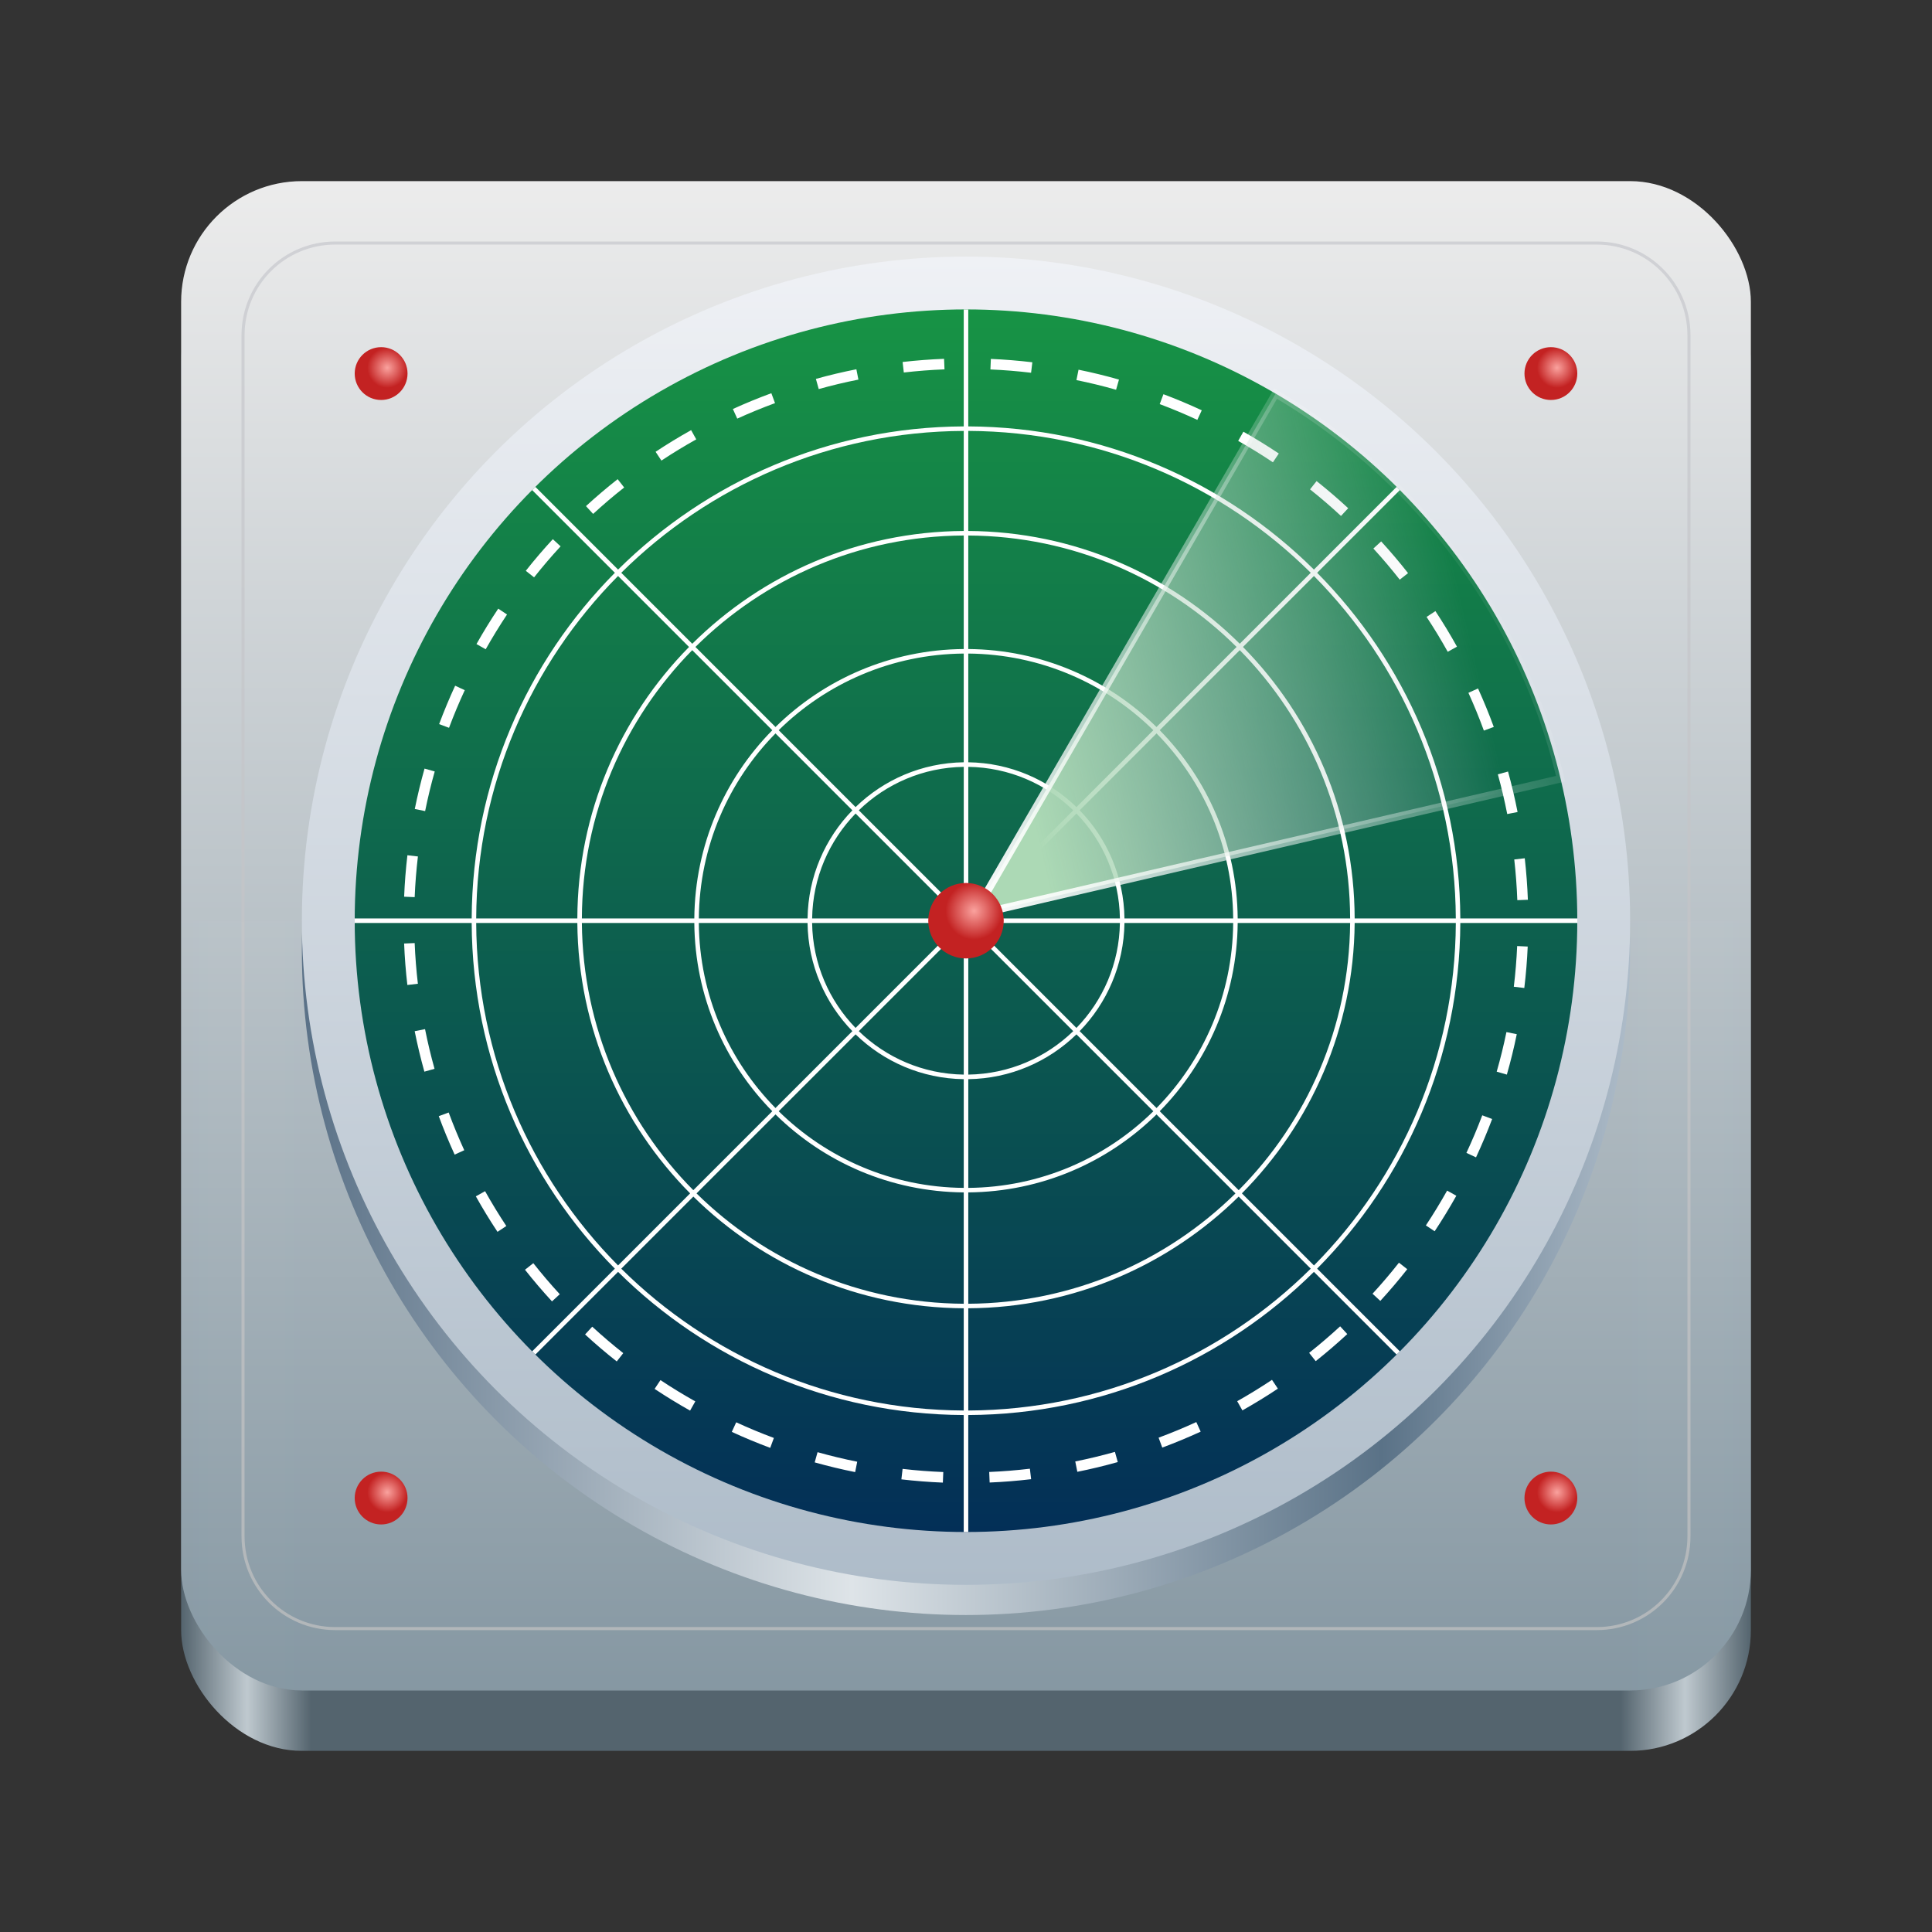<?xml version="1.0" encoding="UTF-8" standalone="no"?>
<svg
   viewBox="0 0 128 128"
   style="display:inline;enable-background:new"
   version="1.0"
   id="svg11300"
   height="128"
   width="128"
   xml:space="preserve"
   xmlns:xlink="http://www.w3.org/1999/xlink"
   xmlns="http://www.w3.org/2000/svg"
   xmlns:svg="http://www.w3.org/2000/svg"
   xmlns:rdf="http://www.w3.org/1999/02/22-rdf-syntax-ns#"
   xmlns:cc="http://creativecommons.org/ns#"
   xmlns:dc="http://purl.org/dc/elements/1.1/"><rect x="0" y="0" width="128" height="128" fill="#333333" stroke="none"/><title
     id="title4162">Adwaita Icon Template</title><defs
     id="defs3"><linearGradient
       id="linearGradient46"><stop
         style="stop-color:#b1b6b9;stop-opacity:0.996;"
         offset="0"
         id="stop46" /><stop
         style="stop-color:#d1d2d6;stop-opacity:1;"
         offset="1"
         id="stop47" /></linearGradient><linearGradient
       id="linearGradient40"><stop
         style="stop-color:#faa29e;stop-opacity:1;"
         offset="0"
         id="stop41" /><stop
         style="stop-color:#c32222;stop-opacity:1;"
         offset="0.5"
         id="stop42" /><stop
         style="stop-color:#c32222;stop-opacity:1;"
         offset="1"
         id="stop40" /></linearGradient><linearGradient
       id="linearGradient26"><stop
         style="stop-color:#aebcc9;stop-opacity:1;"
         offset="0"
         id="stop25" /><stop
         style="stop-color:#eff1f5;stop-opacity:1;"
         offset="1"
         id="stop26" /></linearGradient><linearGradient
       id="linearGradient14"><stop
         style="stop-color:#032f57;stop-opacity:1;"
         offset="0"
         id="stop13" /><stop
         style="stop-color:#179345;stop-opacity:1;"
         offset="1"
         id="stop14" /></linearGradient><linearGradient
       id="linearGradient1"><stop
         style="stop-color:#8698a3;stop-opacity:0.996;"
         offset="0"
         id="stop1" /><stop
         style="stop-color:#ececec;stop-opacity:1;"
         offset="1"
         id="stop8" /></linearGradient><linearGradient
       id="linearGradient7"><stop
         style="stop-color:#54646e;stop-opacity:0.996;"
         offset="0"
         id="stop2" /><stop
         id="stop3"
         offset="0.042"
         style="stop-color:#bfc9cf;stop-opacity:1;" /><stop
         style="stop-color:#54646e;stop-opacity:1;"
         offset="0.083"
         id="stop4" /><stop
         id="stop5"
         offset="0.917"
         style="stop-color:#54646e;stop-opacity:1;" /><stop
         style="stop-color:#bfc9cf;stop-opacity:1;"
         offset="0.958"
         id="stop6" /><stop
         style="stop-color:#54646e;stop-opacity:1;"
         offset="1"
         id="stop7" /></linearGradient><linearGradient
       xlink:href="#linearGradient7"
       id="linearGradient2"
       x1="12"
       y1="66"
       x2="116"
       y2="66"
       gradientUnits="userSpaceOnUse" /><linearGradient
       xlink:href="#linearGradient1"
       id="linearGradient8"
       x1="66"
       y1="112"
       x2="66"
       y2="12"
       gradientUnits="userSpaceOnUse" /><linearGradient
       xlink:href="#linearGradient14"
       id="linearGradient13"
       x1="-48.839"
       y1="183.077"
       x2="-48.839"
       y2="101.998"
       gradientUnits="userSpaceOnUse"
       gradientTransform="matrix(0.999,0,0,0.999,112.791,-81.398)" /><linearGradient
       xlink:href="#linearGradient26"
       id="linearGradient25"
       x1="64"
       y1="106.117"
       x2="64"
       y2="17.883"
       gradientUnits="userSpaceOnUse"
       gradientTransform="matrix(0.997,0,0,0.997,0.169,-0.836)" /><linearGradient
       xlink:href="#linearGradient31"
       id="linearGradient32"
       x1="-60.864"
       y1="54.491"
       x2="-30.709"
       y2="47.427"
       gradientUnits="userSpaceOnUse"
       gradientTransform="translate(129.216,-0.504)" /><linearGradient
       id="linearGradient31"><stop
         style="stop-color:#acd9b5;stop-opacity:1;"
         offset="0"
         id="stop31" /><stop
         style="stop-color:#d1d7de;stop-opacity:0;"
         offset="1"
         id="stop32" /></linearGradient><linearGradient
       xlink:href="#linearGradient34"
       id="linearGradient35"
       x1="-43.033"
       y1="75.66"
       x2="-7.451"
       y2="52.853"
       gradientUnits="userSpaceOnUse"
       gradientTransform="translate(107.537,-15.029)" /><linearGradient
       id="linearGradient34"><stop
         style="stop-color:#ffffff;stop-opacity:1;"
         offset="0"
         id="stop34" /><stop
         style="stop-color:#ffffff;stop-opacity:0;"
         offset="1"
         id="stop35" /></linearGradient><linearGradient
       id="a-9"
       gradientUnits="userSpaceOnUse"
       x1="0"
       y1="269.463"
       x2="118.926"
       y2="269.463"
       gradientTransform="matrix(1,0,0,0.983,5e-6,-168.033)"><stop
         offset="0"
         stop-color="#e5a50a"
         id="stop1-5"
         style="stop-color:#5a7187;stop-opacity:1;" /><stop
         offset="0.414"
         stop-color="#fbdf9b"
         id="stop2-1"
         style="stop-color:#dee4e8;stop-opacity:1;" /><stop
         offset="0.813"
         stop-color="#e5a50a"
         id="stop3-6"
         style="stop-color:#5a7287;stop-opacity:1;" /><stop
         offset="1"
         stop-color="#f8ca5b"
         id="stop4-6"
         style="stop-color:#aebcc9;stop-opacity:1;" /></linearGradient><linearGradient
       xlink:href="#a-9"
       id="linearGradient39"
       x1="20"
       y1="64"
       x2="108"
       y2="64"
       gradientUnits="userSpaceOnUse"
       gradientTransform="translate(0,-1)" /><radialGradient
       xlink:href="#linearGradient40"
       id="radialGradient41"
       cx="-65.32"
       cy="61.805"
       fx="-65.32"
       fy="61.805"
       r="2.5"
       gradientUnits="userSpaceOnUse"
       gradientTransform="matrix(1.512,0.012,-0.013,1.525,35.034,-153.817)" /><radialGradient
       xlink:href="#linearGradient40"
       id="radialGradient42"
       gradientUnits="userSpaceOnUse"
       gradientTransform="matrix(1.059,0.009,-0.009,1.067,44.074,-89.722)"
       cx="-65.32"
       cy="61.805"
       fx="-65.32"
       fy="61.805"
       r="2.5" /><radialGradient
       xlink:href="#linearGradient40"
       id="radialGradient43"
       gradientUnits="userSpaceOnUse"
       gradientTransform="matrix(1.059,0.009,-0.009,1.067,-33.426,-89.722)"
       cx="-65.32"
       cy="61.805"
       fx="-65.32"
       fy="61.805"
       r="2.5" /><radialGradient
       xlink:href="#linearGradient40"
       id="radialGradient44"
       gradientUnits="userSpaceOnUse"
       gradientTransform="matrix(1.059,0.009,-0.009,1.067,-33.426,-164.222)"
       cx="-65.32"
       cy="61.805"
       fx="-65.32"
       fy="61.805"
       r="2.5" /><radialGradient
       xlink:href="#linearGradient40"
       id="radialGradient45"
       gradientUnits="userSpaceOnUse"
       gradientTransform="matrix(1.059,0.009,-0.009,1.067,44.074,-164.222)"
       cx="-65.32"
       cy="61.805"
       fx="-65.32"
       fy="61.805"
       r="2.5" /><linearGradient
       xlink:href="#linearGradient46"
       id="linearGradient47"
       x1="64"
       y1="109"
       x2="64"
       y2="15"
       gradientUnits="userSpaceOnUse"
       gradientTransform="matrix(1.021,0,0,1.022,-1.362,-1.378)" /></defs><rect
     style="display:inline;fill:url(#linearGradient2);fill-opacity:1;stroke:none;stroke-width:0.25;stroke-linecap:butt;stroke-linejoin:miter;stroke-miterlimit:4;stroke-dasharray:none;stroke-dashoffset:0;stroke-opacity:1;marker:none;marker-start:none;marker-mid:none;marker-end:none;paint-order:normal;enable-background:new"
     id="rect1"
     width="104"
     height="100"
     x="12"
     y="16"
     rx="8"
     ry="8" /><rect
     style="display:inline;fill:url(#linearGradient8);fill-opacity:1;stroke:none;stroke-width:0.25;stroke-linecap:butt;stroke-linejoin:miter;stroke-miterlimit:4;stroke-dasharray:none;stroke-dashoffset:0;stroke-opacity:1;marker:none;marker-start:none;marker-mid:none;marker-end:none;paint-order:normal;enable-background:new"
     id="rect1711"
     width="104"
     height="100"
     x="12"
     y="12"
     rx="8"
     ry="8" /><circle
     style="fill:url(#linearGradient39);fill-opacity:1;stroke-width:1.046"
     id="circle35"
     cx="64"
     cy="63"
     r="44" /><circle
     style="fill:url(#linearGradient25);stroke-width:1.046"
     id="path12"
     cx="64"
     cy="61"
     r="44" /><circle
     style="fill:url(#linearGradient13);stroke-width:0.963"
     id="circle12"
     cx="64"
     cy="61"
     r="40.5" /><path
     id="path24"
     style="baseline-shift:baseline;display:inline;overflow:visible;vector-effect:none;fill:#ffffff;stroke-width:1.006;enable-background:accumulate;stop-color:#000000"
     d="m 63.85,20.5 v 7.75 c -8.93,0.04 -17.015,3.654 -22.9,9.486 l -5.48,-5.48 -0.213,0.213 5.48,5.48 C 34.904,43.834 31.29,51.92 31.25,60.85 H 23.5 v 0.301 h 7.75 c 0.04,8.93 3.654,17.015 9.486,22.9 l -5.48,5.48 0.213,0.213 5.48,-5.48 c 5.885,5.832 13.971,9.446 22.9,9.486 v 7.75 h 0.301 v -7.75 c 8.93,-0.04 17.015,-3.654 22.9,-9.486 l 5.48,5.48 0.213,-0.213 -5.48,-5.48 C 93.096,78.166 96.71,70.08 96.75,61.15 h 7.75 V 60.85 H 96.75 C 96.71,51.92 93.096,43.834 87.264,37.949 L 92.744,32.469 92.531,32.256 87.051,37.736 C 81.166,31.904 73.08,28.29 64.15,28.25 V 20.5 Z m 0,8.049 v 6.629 c -7.015,0.04 -13.365,2.886 -17.986,7.473 l -4.703,-4.703 c 5.831,-5.777 13.841,-9.358 22.689,-9.398 z m 0.301,0 c 8.848,0.04 16.859,3.621 22.689,9.398 l -4.703,4.703 C 77.515,38.064 71.165,35.218 64.15,35.178 Z m -0.301,6.93 V 43 c -4.857,0.04 -9.255,2.003 -12.471,5.166 l -5.305,-5.305 c 4.567,-4.532 10.842,-7.343 17.775,-7.383 z m 0.301,0 c 6.934,0.04 13.209,2.851 17.775,7.383 l -5.305,5.305 C 73.405,45.003 69.007,43.04 64.15,43 Z m -23.203,2.682 4.703,4.703 C 41.09,47.495 38.271,53.843 38.25,60.85 h -6.701 c 0.04,-8.848 3.621,-16.859 9.398,-22.689 z m 46.105,0 c 5.777,5.831 9.358,13.841 9.398,22.689 H 89.75 C 89.729,53.843 86.91,47.495 82.35,42.863 Z m -41.191,4.914 5.305,5.305 C 48.003,51.595 46.04,55.993 46,60.85 h -7.449 c 0.021,-6.926 2.805,-13.199 7.311,-17.775 z m 36.277,0 c 4.505,4.576 7.29,10.85 7.311,17.775 H 82 C 81.96,55.993 79.997,51.595 76.834,48.379 Z m -18.289,0.225 v 7.203 c -2.785,0.039 -5.308,1.163 -7.166,2.969 l -5.094,-5.094 c 3.161,-3.108 7.485,-5.039 12.26,-5.078 z m 0.301,0 c 4.775,0.04 9.098,1.97 12.26,5.078 l -5.094,5.094 c -1.858,-1.806 -4.381,-2.93 -7.166,-2.969 z m -12.773,5.291 5.094,5.094 c -1.806,1.858 -2.93,4.381 -2.969,7.166 h -7.203 c 0.04,-4.775 1.97,-9.098 5.078,-12.26 z m 25.246,0 c 3.108,3.161 5.039,7.485 5.078,12.26 h -7.203 c -0.039,-2.785 -1.163,-5.308 -2.969,-7.166 z m -12.773,2.215 v 9.832 l -6.953,-6.953 c 1.803,-1.75 4.25,-2.84 6.953,-2.879 z m 0.301,0 c 2.703,0.039 5.15,1.129 6.953,2.879 l -6.953,6.953 z m -7.467,3.092 6.953,6.953 h -9.832 c 0.039,-2.703 1.129,-5.15 2.879,-6.953 z m 14.633,0 c 1.75,1.803 2.84,4.25 2.879,6.953 H 64.363 Z M 31.549,61.15 H 38.25 c 0.059,6.986 2.902,13.308 7.473,17.914 l -4.775,4.775 C 35.17,78.009 31.589,69.999 31.549,61.15 Z m 7.002,0 H 46 c 0.04,4.857 2.003,9.255 5.166,12.471 l -5.232,5.232 C 41.418,74.303 38.61,68.056 38.551,61.15 Z m 7.748,0 h 7.203 c 0.039,2.785 1.163,5.308 2.969,7.166 l -5.094,5.094 C 48.269,70.249 46.338,65.926 46.299,61.15 Z m 7.506,0 h 9.832 l -6.953,6.953 c -1.75,-1.803 -2.84,-4.25 -2.879,-6.953 z m 10.559,0 h 9.832 c -0.039,2.703 -1.129,5.15 -2.879,6.953 z m 10.135,0 h 7.203 c -0.04,4.775 -1.97,9.098 -5.078,12.26 l -5.094,-5.094 c 1.806,-1.858 2.93,-4.381 2.969,-7.166 z m 7.502,0 h 7.449 c -0.059,6.905 -2.867,13.152 -7.383,17.703 L 76.834,73.621 C 79.997,70.405 81.96,66.007 82,61.15 Z m 7.75,0 h 6.701 c -0.04,8.848 -3.621,16.859 -9.398,22.689 l -4.775,-4.775 C 86.848,74.459 89.691,68.136 89.75,61.15 Z m -25.9,0.213 v 9.832 c -2.703,-0.039 -5.15,-1.129 -6.953,-2.879 z m 0.301,0 6.953,6.953 c -1.803,1.75 -4.25,2.84 -6.953,2.879 z m -7.467,7.166 c 1.858,1.806 4.381,2.93 7.166,2.969 v 7.203 c -4.775,-0.04 -9.098,-1.97 -12.26,-5.078 z m 14.633,0 5.094,5.094 c -3.161,3.108 -7.485,5.039 -12.26,5.078 v -7.203 c 2.785,-0.039 5.308,-1.163 7.166,-2.969 z m -19.938,5.305 C 54.595,76.997 58.993,78.96 63.85,79 v 7.377 C 56.952,86.337 50.707,83.556 46.146,79.066 Z m 25.242,0 5.232,5.232 c -4.561,4.489 -10.806,7.271 -17.703,7.311 V 79 c 4.857,-0.04 9.255,-2.003 12.471,-5.166 z m -30.686,5.443 c 4.615,4.544 10.936,7.361 17.914,7.4 v 6.773 C 55.001,93.411 46.991,89.83 41.16,84.053 Z m 36.129,0 4.775,4.775 c -5.831,5.777 -13.841,9.358 -22.689,9.398 v -6.773 c 6.978,-0.04 13.299,-2.856 17.914,-7.4 z" /><path
     style="baseline-shift:baseline;display:inline;overflow:visible;vector-effect:none;fill:#ffffff;stroke-dasharray:2.73, 3.073;enable-background:accumulate;stop-color:#000000"
     d="m 82.378,28.602 -0.345,0.608 c 0.784,0.443 1.552,0.917 2.301,1.419 l 0.39,-0.583 C 83.96,29.535 83.178,29.054 82.378,28.602 Z m -2.758,-1.419 c -0.833,-0.387 -1.68,-0.743 -2.539,-1.066 l -0.247,0.656 c 0.844,0.318 1.676,0.665 2.493,1.045 z m 7.608,4.69 -0.435,0.549 c 0.706,0.56 1.39,1.149 2.051,1.762 l 0.477,-0.514 C 88.646,33.044 87.947,32.445 87.227,31.873 Z M 74.135,25.148 c -0.884,-0.252 -1.778,-0.471 -2.679,-0.654 l -0.139,0.688 c 0.883,0.18 1.76,0.393 2.626,0.64 z m 17.37,10.722 -0.516,0.472 c 0.609,0.664 1.192,1.353 1.748,2.062 l 0.55,-0.433 C 92.72,37.247 92.126,36.547 91.505,35.869 Z M 68.395,24.002 C 67.483,23.893 66.565,23.818 65.647,23.779 l -0.029,0.698 c 0.9,0.038 1.8,0.112 2.694,0.219 z m 26.704,16.486 -0.585,0.384 c 0.496,0.752 0.965,1.524 1.402,2.311 l 0.612,-0.34 C 96.082,42.04 95.606,41.255 95.1,40.488 Z M 62.547,23.773 c -0.918,0.035 -1.834,0.105 -2.747,0.21 l 0.08,0.696 c 0.895,-0.103 1.796,-0.173 2.696,-0.208 z m 35.375,21.84 -0.636,0.288 c 0.372,0.821 0.715,1.656 1.024,2.502 l 0.657,-0.241 c -0.315,-0.863 -0.665,-1.713 -1.044,-2.55 z M 56.737,24.465 c -0.901,0.178 -1.796,0.391 -2.682,0.637 l 0.188,0.674 c 0.868,-0.241 1.745,-0.451 2.629,-0.626 z m 43.174,26.651 -0.675,0.186 c 0.24,0.868 0.449,1.747 0.622,2.631 l 0.685,-0.135 c -0.177,-0.902 -0.387,-1.796 -0.632,-2.681 z M 51.104,26.051 c -0.863,0.317 -1.713,0.666 -2.549,1.047 l 0.29,0.637 c 0.82,-0.374 1.656,-0.716 2.502,-1.027 z m 49.915,30.811 -0.696,0.08 c 0.102,0.895 0.169,1.795 0.203,2.696 l 0.7,-0.026 c -0.035,-0.918 -0.103,-1.836 -0.207,-2.749 z M 45.789,28.498 c -0.803,0.447 -1.588,0.927 -2.354,1.434 l 0.385,0.583 c 0.752,-0.497 1.522,-0.967 2.309,-1.406 z m 55.426,34.213 -0.699,-0.032 c -0.04,0.9 -0.113,1.8 -0.222,2.695 l 0.695,0.083 c 0.11,-0.912 0.186,-1.828 0.226,-2.746 z M 40.921,31.746 c -0.722,0.568 -1.422,1.164 -2.099,1.785 l 0.474,0.517 c 0.664,-0.61 1.349,-1.194 2.057,-1.751 z M 100.49,68.518 99.805,68.378 c -0.181,0.883 -0.397,1.757 -0.645,2.623 l 0.673,0.194 c 0.253,-0.883 0.473,-1.777 0.657,-2.677 z M 36.626,35.722 c -0.624,0.675 -1.221,1.374 -1.791,2.095 l 0.549,0.435 c 0.559,-0.707 1.146,-1.394 1.757,-2.055 z M 98.858,74.138 98.204,73.892 c -0.318,0.843 -0.67,1.673 -1.05,2.49 l 0.636,0.296 c 0.387,-0.833 0.744,-1.68 1.069,-2.54 z M 33.01,40.324 c -0.509,0.764 -0.991,1.546 -1.442,2.347 l 0.611,0.345 c 0.442,-0.785 0.914,-1.554 1.413,-2.304 z m 62.866,38.556 c -0.442,0.786 -0.91,1.556 -1.408,2.307 l 0.582,0.387 c 0.508,-0.766 0.986,-1.552 1.436,-2.352 z M 30.791,45.726 30.155,45.43 c -0.386,0.834 -0.74,1.684 -1.062,2.544 l 0.656,0.245 c 0.316,-0.844 0.664,-1.675 1.042,-2.492 z M 92.684,83.656 c -0.557,0.708 -1.14,1.394 -1.75,2.057 l 0.515,0.475 c 0.621,-0.677 1.217,-1.378 1.785,-2.1 z M 28.802,51.112 28.127,50.921 c -0.25,0.884 -0.465,1.778 -0.647,2.678 l 0.686,0.138 c 0.178,-0.883 0.39,-1.759 0.636,-2.626 z m 59.986,36.76 c -0.662,0.611 -1.349,1.199 -2.055,1.759 l 0.436,0.549 c 0.72,-0.571 1.417,-1.171 2.092,-1.794 z M 27.688,56.743 26.992,56.662 c -0.108,0.913 -0.18,1.829 -0.217,2.747 l 0.698,0.029 c 0.037,-0.9 0.109,-1.8 0.215,-2.694 z m 56.585,34.675 c -0.75,0.499 -1.52,0.972 -2.305,1.415 l 0.344,0.609 c 0.801,-0.451 1.586,-0.931 2.351,-1.44 z m -56.8,-28.937 -0.699,0.029 c 0.037,0.918 0.108,1.835 0.215,2.747 l 0.697,-0.081 c -0.105,-0.895 -0.177,-1.794 -0.213,-2.695 z m 51.785,31.734 c -0.819,0.376 -1.653,0.722 -2.498,1.035 l 0.243,0.656 c 0.861,-0.32 1.71,-0.673 2.545,-1.056 z M 28.16,68.183 27.474,68.32 c 0.18,0.901 0.395,1.795 0.642,2.68 l 0.673,-0.189 C 28.546,69.943 28.336,69.066 28.16,68.183 Z m 45.707,28.009 c -0.868,0.243 -1.745,0.455 -2.628,0.633 l 0.137,0.686 c 0.901,-0.181 1.795,-0.397 2.679,-0.645 z M 29.726,73.706 29.07,73.949 c 0.318,0.862 0.669,1.711 1.051,2.547 l 0.637,-0.29 C 30.384,75.386 30.038,74.551 29.726,73.706 Z m 38.506,23.6 c -0.895,0.106 -1.794,0.178 -2.694,0.216 l 0.029,0.699 c 0.918,-0.038 1.836,-0.113 2.748,-0.221 z M 32.137,78.919 31.526,79.261 c 0.449,0.802 0.927,1.587 1.435,2.352 l 0.584,-0.387 c -0.498,-0.751 -0.968,-1.522 -1.408,-2.308 z m 30.358,18.607 c -0.901,-0.036 -1.801,-0.105 -2.696,-0.209 l -0.08,0.694 c 0.913,0.106 1.83,0.179 2.748,0.216 z M 35.332,83.69 34.782,84.124 c 0.569,0.721 1.167,1.421 1.789,2.096 l 0.515,-0.475 c -0.611,-0.663 -1.195,-1.349 -1.753,-2.056 z m 21.461,13.153 c -0.884,-0.177 -1.761,-0.389 -2.628,-0.632 l -0.189,0.676 c 0.885,0.248 1.779,0.463 2.68,0.643 z m -17.555,-8.947 -0.475,0.515 c 0.676,0.623 1.377,1.22 2.098,1.788 l 0.432,-0.55 c -0.708,-0.558 -1.393,-1.143 -2.056,-1.753 z m 12.033,7.372 c -0.845,-0.314 -1.677,-0.66 -2.495,-1.037 l -0.293,0.635 c 0.835,0.385 1.685,0.738 2.546,1.059 z m -7.514,-3.832 -0.387,0.582 c 0.765,0.508 1.55,0.989 2.35,1.439 l 0.345,-0.611 c -0.786,-0.442 -1.557,-0.912 -2.308,-1.411 z"
     id="path38" /><path
     id="path30"
     style="display:inline;fill:url(#linearGradient32);fill-opacity:1;stroke:url(#linearGradient35);stroke-width:0.5;stroke-dasharray:none;stroke-dashoffset:0;enable-background:new"
     d="M 103.393,51.594 A 40.5,40.5 0 0 0 84.514,26.078 L 64.504,60.631 Z" /><circle
     style="fill:url(#radialGradient41);stroke:none;stroke-width:0.778;stroke-dasharray:3.033, 3.414;stroke-dashoffset:0;stroke-opacity:1"
     id="path39"
     cx="-64"
     cy="-61"
     r="2.5"
     transform="scale(-1)" /><circle
     style="opacity:1;fill:url(#radialGradient42);stroke:none;stroke-width:0.544;stroke-dasharray:2.123, 2.39;stroke-dashoffset:0;stroke-opacity:1"
     id="circle42"
     cx="-25.25"
     cy="-24.75"
     r="1.75"
     transform="scale(-1)" /><circle
     style="opacity:1;fill:url(#radialGradient43);stroke:none;stroke-width:0.544;stroke-dasharray:2.123, 2.39;stroke-dashoffset:0;stroke-opacity:1"
     id="circle43"
     cx="-102.75"
     cy="-24.75"
     r="1.75"
     transform="scale(-1)" /><circle
     style="opacity:1;fill:url(#radialGradient44);stroke:none;stroke-width:0.544;stroke-dasharray:2.123, 2.39;stroke-dashoffset:0;stroke-opacity:1"
     id="circle44"
     cx="-102.75"
     cy="-99.25"
     r="1.75"
     transform="scale(-1)" /><circle
     style="opacity:1;fill:url(#radialGradient45);stroke:none;stroke-width:0.544;stroke-dasharray:2.123, 2.39;stroke-dashoffset:0;stroke-opacity:1"
     id="circle45"
     cx="-25.25"
     cy="-99.25"
     r="1.75"
     transform="scale(-1)" /><path
     style="baseline-shift:baseline;display:inline;overflow:visible;vector-effect:none;fill:url(#linearGradient47);stroke-width:1.022;marker:none;enable-background:new;stop-color:#000000"
     d="M 22.217,16 C 18.775,16 16,18.776 16,22.221 v 79.558 C 16,105.224 18.775,108 22.217,108 H 105.783 C 109.225,108 112,105.224 112,101.779 V 22.221 C 112,18.776 109.225,16 105.783,16 Z m 0,0.204 h 83.565 c 3.333,0 6.014,2.682 6.014,6.018 v 79.558 c 0,3.336 -2.681,6.018 -6.014,6.018 H 22.217 c -3.333,0 -6.014,-2.682 -6.014,-6.018 V 22.221 c 0,-3.336 2.681,-6.018 6.014,-6.018 z"
     id="path46" /></svg>
